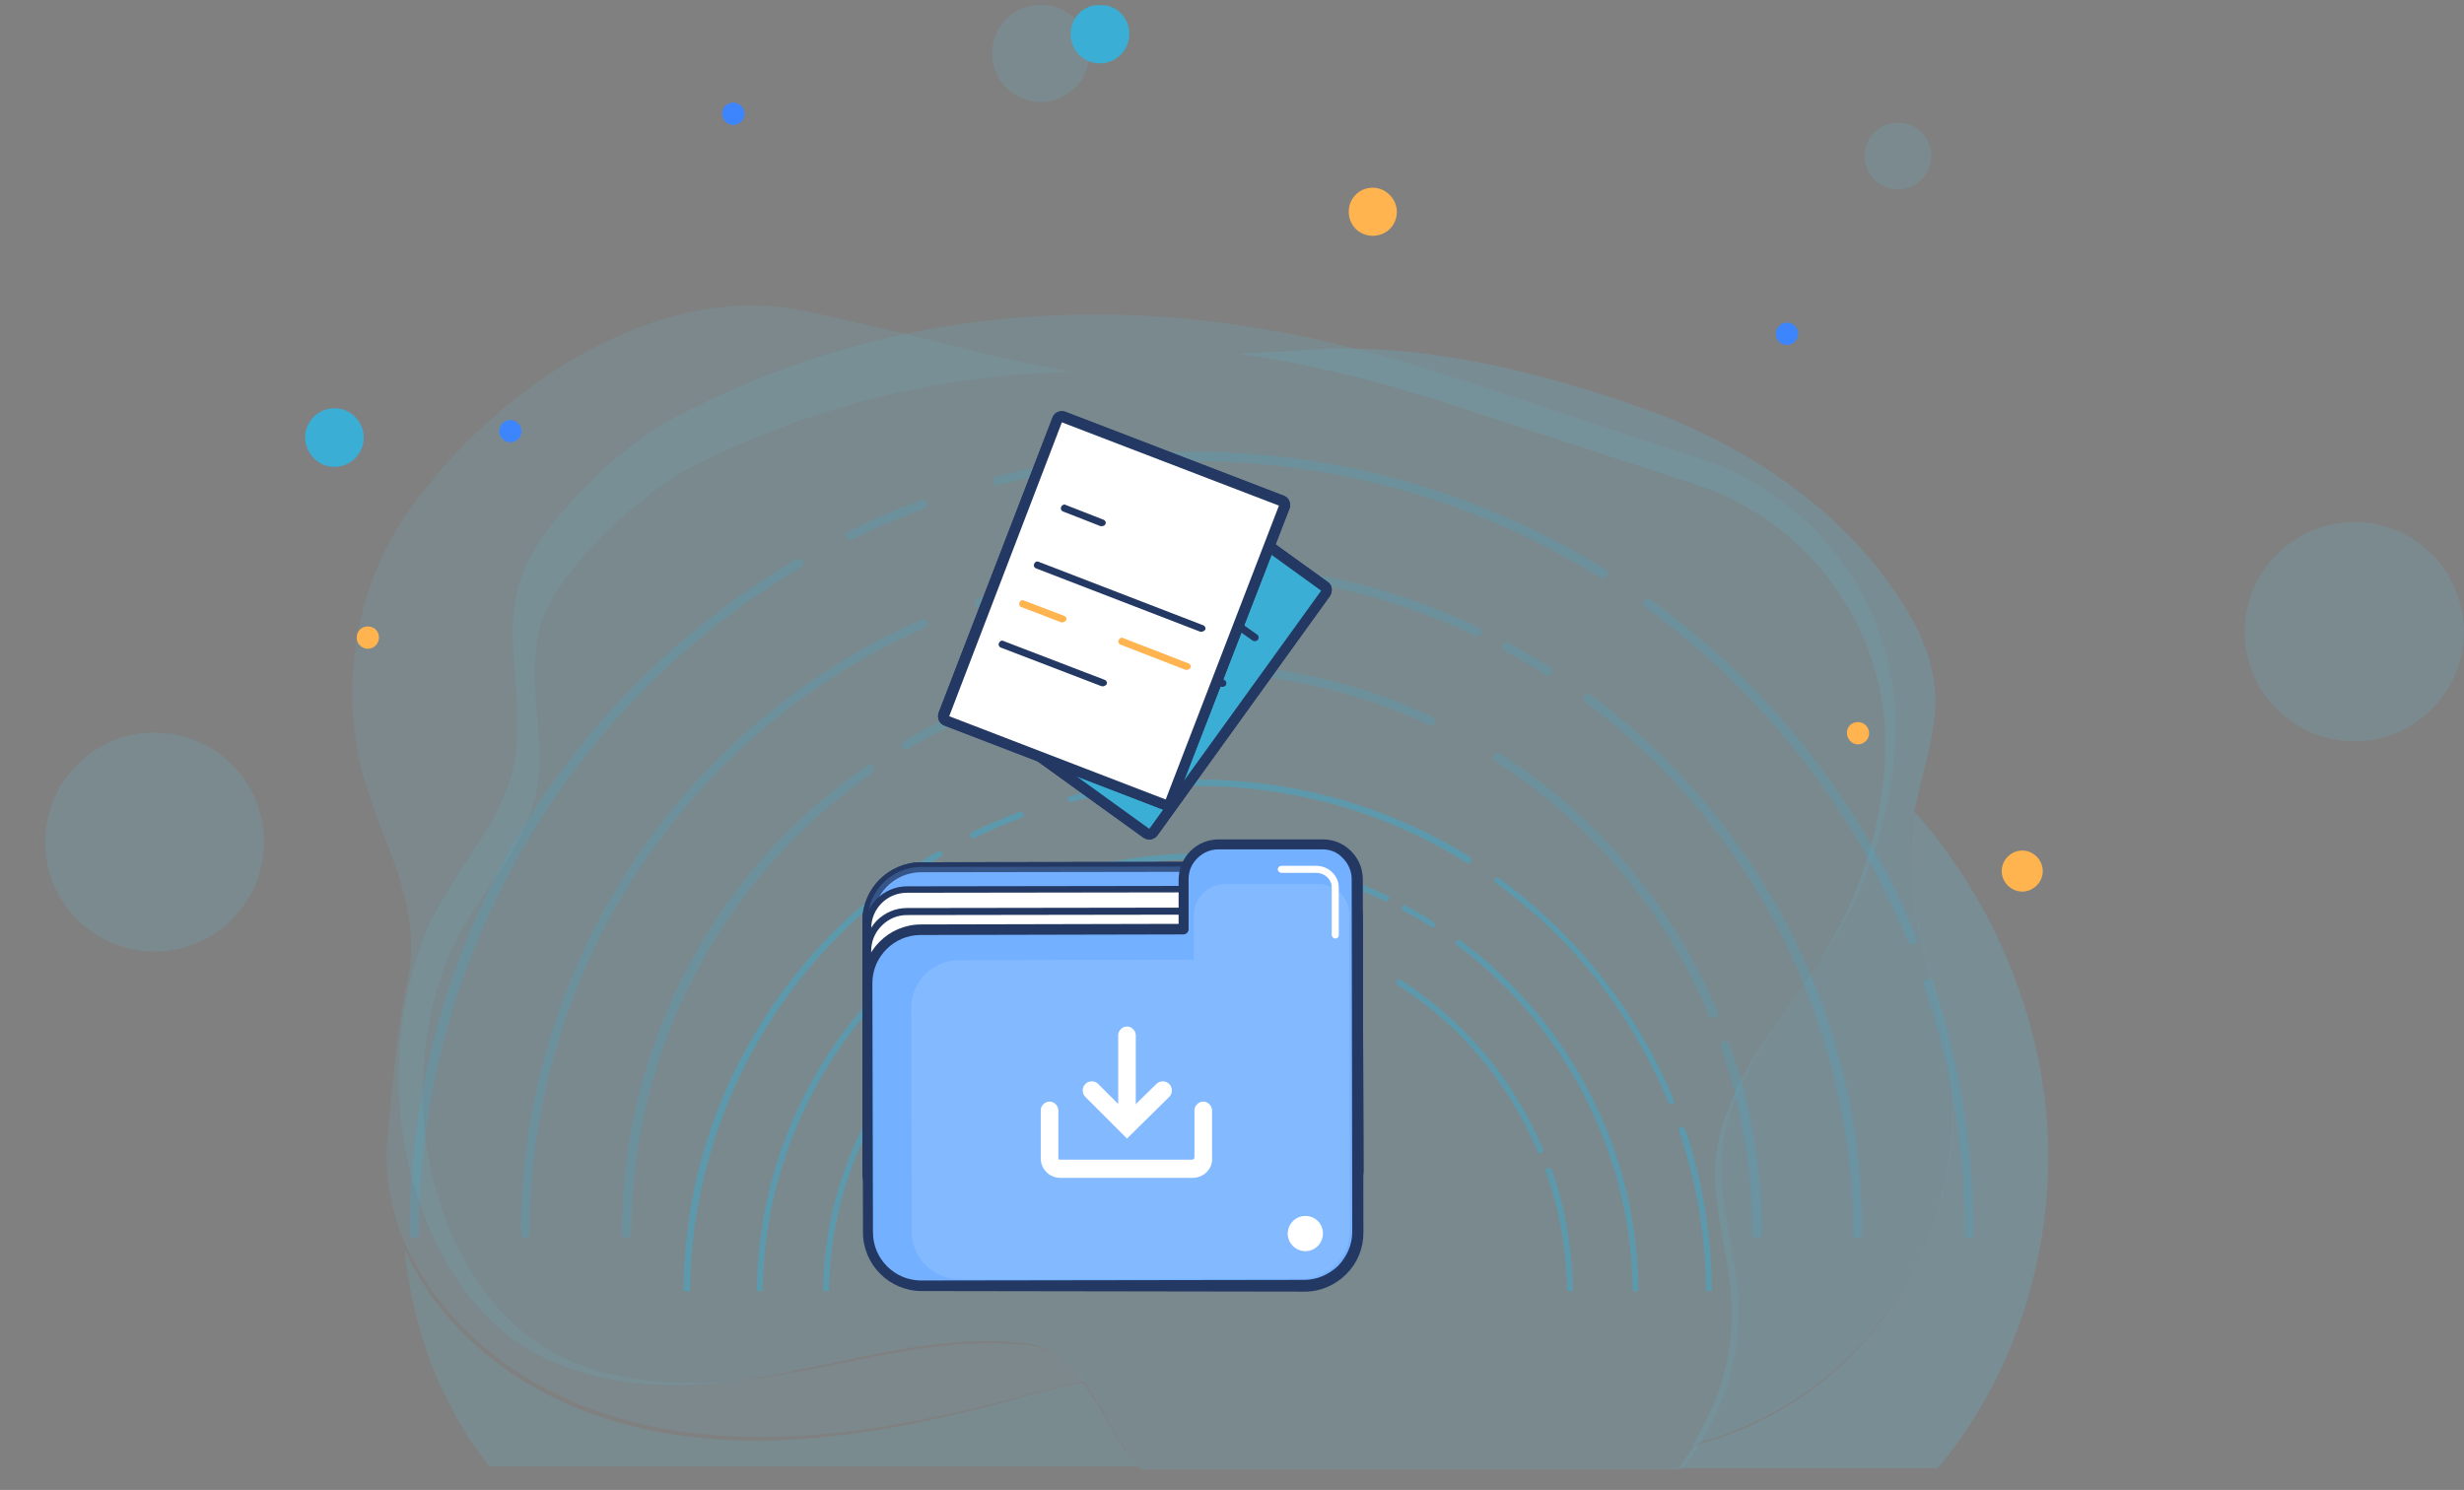 <?xml version="1.0" encoding="utf-8"?>
<!-- Generator: Adobe Illustrator 27.0.0, SVG Export Plug-In . SVG Version: 6.00 Build 0)  -->
<svg version="1.1" id="Layer_1" xmlns="http://www.w3.org/2000/svg" xmlns:xlink="http://www.w3.org/1999/xlink" x="0px" y="0px"
	 viewBox="0 0 420 254" style="enable-background:new 0 0 420 254;" xml:space="preserve">
<rect x="0" y="0" width="420" height="254" fill="#808080" stroke="none"/>
<style type="text/css">
	.st0{opacity:0.34;}
	.st1{opacity:0.6;}
	.st2{fill:#53D0F7;fill-opacity:0.8;}
	.st3{opacity:0.41;}
	.st4{fill:#53D0F7;}
	.st5{opacity:0.35;}
	.st6{opacity:0.47;}
	.st7{opacity:0.7;}
	.st8{fill:#53D0F7;fill-opacity:0.5;}
	.st9{clip-path:url(#SVGID_00000130637830683799795000000006021565787918563248_);}
	.st10{fill:#3AAED5;fill-opacity:0.44;}
	.st11{opacity:0.22;}
	.st12{fill:#3AAED5;}
	.st13{fill:#3D85FD;}
	.st14{fill:#FFB44F;}
	.st15{fill:#233863;}
	.st16{fill:#73B0FF;}
	.st17{opacity:0.24;fill:#73B0FF;enable-background:new    ;}
	.st18{fill:#FFFFFF;}
	.st19{opacity:0.12;fill:#FFFFFF;enable-background:new    ;}
</style>
<g class="st0">
	<g class="st1">
		<path class="st2" d="M331.3,175.4c2.5,10.9,2,20.9-1.2,31.5c-4.1,13.3-13.3,25.8-26.5,33.4c-4.6,2.7-9.6,4.7-14.8,6.1
			c-0.8,1.4-1.8,2.7-2.7,3.9h44.2c11.2-13.4,17.7-30.7,18.7-48.2c0.3-4.7,0.2-9.5-0.4-14.2c-2.1-18.3-10.1-35.7-22.2-49.5
			c-0.2,1-0.3,1.9-0.4,2.9C324.5,153,328.7,164.3,331.3,175.4z"/>
	</g>
	<g class="st3">
		<path class="st4" d="M191.9,247.3c-2.6-3.5-4.6-8-7.3-11.6c-5.9,1.2-11.7,2.9-17.5,4.4c-12,3-24.4,5.3-36.8,5.5
			c-13.8,0.2-27.8-2.4-39.8-9.4c-9.1-5.3-17.2-13.4-21.5-23.2c1.2,13.4,6.1,26.4,14.4,37H194C193.3,249.1,192.6,248.2,191.9,247.3z"
			/>
	</g>
	<g class="st5">
		<path class="st2" d="M90.7,235.5c12,7,26,9.6,39.8,9.5c12.4-0.1,24.8-2.3,36.9-5.2c5.9-1.4,11.7-3.1,17.6-4.3
			c-2.4-3.2-5.4-5.6-9.8-6.2c-17.1-2-35.1,5.1-52.1,6.3c-11.4,0.8-23.6-0.8-32.8-7.6c-6-4.5-10.4-10.9-13.4-17.8
			c-6.2-14.4-6.4-30.8-1.1-45.5c3.5-9.9,12.1-17.5,15.1-27.6c2.5-8.5-0.4-17.3,0.4-25.8c0.2-1.7,0.5-3.5,1-5.2
			c2.9-9.1,17.1-22.2,25.8-26.6c20.8-10.5,42.4-15.6,64.6-16.1c-12.6-2.1-24.5-5.9-45.5-10.4c-25-5.4-53.1,13.1-67.9,34.6
			c-1.5,2.2-2.8,4.5-4,6.9c-5.1,10.7-6.5,23-4.2,34.5c2.8,13.6,11.4,24,8.3,38.5c-1.9,8.8-2.4,17-3.3,25.7
			c-0.8,6.8,0.5,13.3,3.1,19.2C73.5,222,81.5,230.1,90.7,235.5z"/>
	</g>
	<g class="st6">
		<path class="st4" d="M222,59.7c-4,0.3-7.6,0.5-11,0.6c11.5,1.6,23.1,4.4,34.6,8.1l43.2,14.1c20.3,6.6,33.8,26,32.5,47.2
			c0,0.1,0,0.3,0,0.4c-0.8,12.3-4.9,24.4-11.7,34.5c-6.2,9.2-14.7,19.4-16.8,30.6c-1.7,9,2,18,2.4,27.1c0.4,8.7-2.2,16.9-6.7,24
			c5.2-1.4,10.2-3.4,14.9-6.1c13.3-7.6,22.6-20,26.8-33.3c3.3-10.6,3.7-20.6,1.2-31.5c-2.5-11.2-6.8-22.4-5.5-34
			c0.1-1,0.3-1.9,0.4-2.9c1.3-7.1,4.1-14,3.5-21.1c-0.5-5.4-2.8-10.5-5.8-15c-9.7-15.2-25.4-25.8-42.3-32.2
			c-1.7-0.6-3.4-1.2-5.1-1.8C258.9,62.5,240.5,58.3,222,59.7z"/>
	</g>
	<g class="st7">
		<path class="st8" d="M88.6,99.1c-0.6,1.8-0.9,3.6-1.1,5.5c-0.8,9,2.2,18.3-0.3,27.3c-3,10.7-11.9,18.7-15.5,29.2
			c-5.3,15.5-5.1,32.9,1.4,48.1c3.1,7.3,7.7,14.1,13.9,18.8c9.6,7.2,22.1,8.8,33.9,7.9c17.5-1.4,36-9,53.7-6.9
			c4.6,0.5,7.6,3.1,10.1,6.5c2.8,3.8,4.9,8.5,7.6,12.2c0.7,1,1.4,1.9,2.2,2.8h92.2c1-1.3,1.9-2.6,2.8-4c4.6-7.3,7.2-15.7,6.8-24.6
			c-0.5-9.4-4.2-18.7-2.5-27.9c2.2-11.5,10.9-22.1,17.2-31.5c7-10.4,11.2-22.8,12-35.4c0-0.1,0-0.3,0-0.4
			c1.3-21.8-12.5-41.7-33.2-48.5l-44.1-14.5c-11.8-3.9-23.6-6.7-35.4-8.4c-7.9-1.1-15.9-1.7-23.7-1.7c-1.7,0-3.4,0-5.1,0.1
			c-22.8,0.7-45.1,6.2-66.4,17.4C106,75.6,91.5,89.5,88.6,99.1z"/>
	</g>
	<g class="st5">
		<path class="st4" d="M177.4,17.4c4.6,0,8.3-3.7,8.3-8.3c0-4.6-3.7-8.3-8.3-8.3c-4.6,0-8.3,3.7-8.3,8.3
			C169.1,13.7,172.8,17.4,177.4,17.4z"/>
	</g>
	<g class="st5">
		<path class="st4" d="M401.3,126.4c10.3,0,18.7-8.4,18.7-18.7S411.6,89,401.3,89c-10.3,0-18.7,8.4-18.7,18.7S391,126.4,401.3,126.4
			z"/>
	</g>
	<g class="st5">
		<path class="st4" d="M38.3,157.9c7.9-6.6,9-18.4,2.4-26.3c-6.6-7.9-18.4-9-26.3-2.4c-7.9,6.6-9,18.4-2.4,26.3
			C18.6,163.4,30.4,164.5,38.3,157.9z"/>
	</g>
	<g class="st5">
		<path class="st4" d="M323.5,32.3c3.1,0,5.7-2.5,5.7-5.7s-2.5-5.7-5.7-5.7c-3.1,0-5.7,2.5-5.7,5.7S320.4,32.3,323.5,32.3z"/>
	</g>
</g>
<g>
	<defs>
		<rect id="SVGID_1_" x="29.6" y="0.9" width="318.6" height="219.2"/>
	</defs>
	<clipPath id="SVGID_00000165931608644391363040000000902675537911252401_">
		<use xlink:href="#SVGID_1_"  style="overflow:visible;"/>
	</clipPath>
	<g style="clip-path:url(#SVGID_00000165931608644391363040000000902675537911252401_);">
		<path class="st10" d="M140.8,221.2c-0.3,0-0.5-0.2-0.5-0.5c0-17.6,7.4-34.6,20.2-46.6c2.3-2.1,4.7-4.1,7.3-5.9
			c0.2-0.2,0.6-0.1,0.7,0.1c0.2,0.2,0.1,0.6-0.1,0.7c-2.5,1.7-4.9,3.7-7.2,5.8c-12.6,11.8-19.9,28.6-19.9,45.9
			C141.3,220.9,141.1,221.2,140.8,221.2z"/>
		<path class="st10" d="M267.6,221.2c-0.3,0-0.5-0.2-0.5-0.5c0-7.2-1.2-14.2-3.6-20.9c-0.1-0.3,0-0.6,0.3-0.7c0.3-0.1,0.6,0,0.7,0.3
			c2.4,6.8,3.6,14,3.6,21.3C268.1,220.9,267.8,221.2,267.6,221.2z"/>
		<path class="st10" d="M262.6,196.6c-0.2,0-0.4-0.1-0.5-0.3c-4.9-11.7-13.2-21.5-23.9-28.4c-0.2-0.2-0.3-0.5-0.2-0.7
			c0.2-0.2,0.5-0.3,0.7-0.2c10.9,7,19.3,17,24.3,28.9c0.1,0.3,0,0.6-0.3,0.7C262.7,196.5,262.7,196.6,262.6,196.6z"/>
		<path class="st10" d="M172.2,166.5c-0.2,0-0.3-0.1-0.4-0.3c-0.1-0.2-0.1-0.6,0.2-0.7c9.7-5.7,20.9-8.7,32.2-8.7c9.5,0,18.5,2,27,6
			c0.3,0.1,0.4,0.4,0.2,0.7c-0.1,0.3-0.4,0.4-0.7,0.2c-8.4-3.9-17.3-5.9-26.6-5.9c-11.2,0-22.1,3-31.7,8.6
			C172.4,166.4,172.3,166.5,172.2,166.5z"/>
		<path class="st10" d="M129.5,221.2c-0.3,0-0.5-0.2-0.5-0.5c0-29.8,17.6-56.8,44.9-68.8c0.3-0.1,0.6,0,0.7,0.3
			c0.1,0.3,0,0.6-0.3,0.7c-26.9,11.8-44.3,38.5-44.3,67.9C130.1,220.9,129.8,221.2,129.5,221.2z"/>
		<path class="st10" d="M278.8,221.2c-0.3,0-0.5-0.2-0.5-0.5c0-23.4-11.2-45.6-30-59.6c-0.2-0.2-0.3-0.5-0.1-0.7
			c0.2-0.2,0.5-0.3,0.7-0.1c9.2,6.8,16.9,15.9,22.1,26.1c5.5,10.7,8.3,22.2,8.3,34.4C279.4,220.9,279.1,221.2,278.8,221.2z"/>
		<path class="st10" d="M244.2,158.1c-0.1,0-0.2,0-0.3-0.1c-1.5-1-3.1-1.9-4.7-2.7c-0.3-0.1-0.3-0.4-0.2-0.7
			c0.1-0.3,0.4-0.3,0.7-0.2c1.6,0.9,3.2,1.8,4.7,2.8c0.2,0.2,0.3,0.5,0.2,0.7C244.5,158,244.3,158.1,244.2,158.1z"/>
		<path class="st10" d="M236.2,153.7c-0.1,0-0.1,0-0.2-0.1c-10-4.7-20.6-7.1-31.7-7.1c-8.1,0-16.1,1.3-23.7,3.9
			c-0.3,0.1-0.6-0.1-0.7-0.3c-0.1-0.3,0.1-0.6,0.3-0.7c7.7-2.6,15.8-3.9,24.1-3.9c11.3,0,22.1,2.4,32.2,7.2c0.3,0.1,0.4,0.4,0.2,0.7
			C236.5,153.6,236.3,153.7,236.2,153.7z"/>
		<path class="st10" d="M291.3,221.2c-0.3,0-0.5-0.2-0.5-0.5c0-9.5-1.5-18.9-4.6-27.9c-0.1-0.3,0.1-0.6,0.3-0.7
			c0.3-0.1,0.6,0.1,0.7,0.3c3.1,9.1,4.6,18.5,4.6,28.2C291.9,220.9,291.6,221.2,291.3,221.2z"/>
		<path class="st10" d="M284.9,188.3c-0.2,0-0.4-0.1-0.5-0.3c-6.1-15-16.3-28-29.5-37.5c-0.2-0.2-0.3-0.5-0.1-0.7
			c0.2-0.2,0.5-0.3,0.7-0.1c13.3,9.7,23.6,22.8,29.8,37.9c0.1,0.3,0,0.6-0.3,0.7C285,188.3,285,188.3,284.9,188.3z"/>
		<path class="st10" d="M250.3,147.2c-0.1,0-0.2,0-0.3-0.1c-13.7-8.6-29.6-13.1-45.8-13.1c-7.3,0-14.6,0.9-21.6,2.7
			c-0.3,0.1-0.6-0.1-0.6-0.4c-0.1-0.3,0.1-0.6,0.4-0.6c7.1-1.8,14.5-2.8,21.9-2.8c16.4,0,32.5,4.6,46.3,13.2
			c0.2,0.1,0.3,0.5,0.2,0.7C250.6,147.1,250.4,147.2,250.3,147.2z"/>
		<path class="st10" d="M165.9,142.9c-0.2,0-0.4-0.1-0.5-0.3c-0.1-0.3,0-0.6,0.2-0.7c2.7-1.3,5.5-2.5,8.2-3.5c0.3-0.1,0.6,0,0.7,0.3
			c0.1,0.3,0,0.6-0.3,0.7c-2.8,1-5.5,2.2-8.1,3.5C166,142.9,165.9,142.9,165.9,142.9z"/>
		<path class="st10" d="M117,221.2c-0.3,0-0.5-0.2-0.5-0.5c0-15.6,4.1-30.9,12-44.2c7.6-13,18.4-23.8,31.4-31.4
			c0.2-0.1,0.6-0.1,0.7,0.2c0.1,0.2,0.1,0.6-0.2,0.7c-26.4,15.5-42.8,44.2-42.8,74.8C117.6,220.9,117.3,221.2,117,221.2z"/>
		<g class="st11">
			<path class="st12" d="M106.8,211.1c-0.4,0-0.8-0.3-0.8-0.8c0-13.7,2.8-26.9,8.3-39.3c5.3-12,12.8-22.6,22.4-31.6
				c3.5-3.2,7.2-6.2,11.1-8.9c0.3-0.2,0.8-0.2,1.1,0.2c0.2,0.3,0.2,0.8-0.2,1.1c-3.8,2.7-7.5,5.6-10.9,8.8
				c-19.2,18-30.2,43.4-30.2,69.7C107.6,210.7,107.2,211.1,106.8,211.1z"/>
			<path class="st12" d="M299.5,211.1c-0.4,0-0.8-0.3-0.8-0.8c0-10.9-1.8-21.6-5.4-31.8c-0.1-0.4,0.1-0.8,0.5-1
				c0.4-0.1,0.8,0.1,1,0.5c3.7,10.4,5.5,21.2,5.5,32.3C300.3,210.7,300,211.1,299.5,211.1z"/>
			<path class="st12" d="M292,173.6c-0.3,0-0.6-0.2-0.7-0.5c-7.5-17.8-20.1-32.8-36.4-43.3c-0.4-0.2-0.5-0.7-0.2-1.1
				c0.2-0.4,0.7-0.5,1.1-0.2c16.6,10.7,29.3,25.9,37,44c0.2,0.4,0,0.8-0.4,1C292.2,173.6,292.1,173.6,292,173.6z"/>
			<path class="st12" d="M154.5,127.8c-0.3,0-0.5-0.1-0.7-0.4c-0.2-0.4-0.1-0.8,0.3-1.1c14.8-8.7,31.8-13.2,49-13.2
				c14.4,0,28.2,3.1,41.1,9.1c0.4,0.2,0.6,0.6,0.4,1c-0.2,0.4-0.6,0.6-1,0.4c-12.7-5.9-26.3-9-40.5-9c-17,0-33.7,4.5-48.2,13
				C154.8,127.8,154.7,127.8,154.5,127.8z"/>
			<path class="st12" d="M89.6,211.1c-0.4,0-0.8-0.3-0.8-0.8c0-45.3,26.8-86.4,68.3-104.7c0.4-0.2,0.8,0,1,0.4c0.2,0.4,0,0.8-0.4,1
				c-40.9,18-67.4,58.5-67.4,103.2C90.4,210.7,90.1,211.1,89.6,211.1z"/>
			<path class="st12" d="M316.7,211.1c-0.4,0-0.8-0.3-0.8-0.8c0-35.5-17.1-69.4-45.7-90.6c-0.3-0.3-0.4-0.7-0.2-1.1
				c0.3-0.3,0.7-0.4,1.1-0.2c14,10.4,25.7,24.1,33.7,39.6c8.4,16.3,12.6,33.8,12.6,52.2C317.4,210.7,317.1,211.1,316.7,211.1z"/>
			<path class="st12" d="M263.9,115.2c-0.1,0-0.3,0-0.4-0.1c-2.3-1.5-4.7-2.9-7.1-4.2c-0.4-0.2-0.5-0.7-0.3-1c0.2-0.4,0.7-0.5,1-0.3
				c2.4,1.3,4.9,2.7,7.2,4.2c0.4,0.2,0.5,0.7,0.2,1.1C264.4,115.1,264.2,115.2,263.9,115.2z"/>
			<path class="st12" d="M251.8,108.5c-0.1,0-0.2,0-0.3-0.1c-15.1-7.2-31.4-10.8-48.3-10.8c-12.4,0-24.5,2-36.1,5.9
				c-0.4,0.1-0.8-0.1-1-0.5c-0.1-0.4,0.1-0.8,0.5-1c11.8-4,24.1-6,36.6-6c17.1,0,33.6,3.7,48.9,11c0.4,0.2,0.6,0.6,0.4,1
				C252.3,108.3,252.1,108.5,251.8,108.5z"/>
			<path class="st12" d="M335.7,211.1c-0.4,0-0.8-0.3-0.8-0.8c0-14.5-2.3-28.8-7-42.4c-0.1-0.4,0.1-0.8,0.5-1c0.4-0.1,0.8,0.1,1,0.5
				c4.7,13.8,7,28.2,7,42.9C336.5,210.7,336.1,211.1,335.7,211.1z"/>
			<path class="st12" d="M325.9,161c-0.3,0-0.6-0.2-0.7-0.5c-9.3-22.8-24.8-42.5-44.8-57c-0.3-0.3-0.4-0.7-0.2-1.1
				c0.3-0.3,0.7-0.4,1.1-0.2c20.3,14.7,36,34.6,45.4,57.7c0.2,0.4,0,0.8-0.4,1C326.1,161,326,161,325.9,161z"/>
			<path class="st12" d="M273.2,98.6c-0.1,0-0.3,0-0.4-0.1c-20.9-13-44.9-19.9-69.7-19.9c-11.1,0-22.2,1.4-32.9,4.1
				c-0.4,0.1-0.8-0.1-0.9-0.6c-0.1-0.4,0.1-0.8,0.6-0.9c10.8-2.8,22-4.2,33.3-4.2c25,0,49.4,7,70.5,20.1c0.4,0.2,0.5,0.7,0.2,1.1
				C273.7,98.4,273.5,98.6,273.2,98.6z"/>
			<path class="st12" d="M144.9,92c-0.3,0-0.6-0.2-0.7-0.4c-0.2-0.4,0-0.8,0.4-1c4.1-2,8.3-3.8,12.5-5.4c0.4-0.1,0.8,0.1,1,0.5
				c0.1,0.4-0.1,0.8-0.5,1c-4.2,1.5-8.4,3.3-12.4,5.3C145.1,92,145,92,144.9,92z"/>
			<path class="st12" d="M70.6,211.1c-0.4,0-0.8-0.3-0.8-0.8c0-23.7,6.3-46.9,18.2-67.2c11.5-19.7,28.1-36.2,47.8-47.8
				c0.4-0.2,0.8-0.1,1.1,0.3s0.1,0.8-0.3,1.1c-40.2,23.6-65.2,67.2-65.2,113.7C71.4,210.7,71.1,211.1,70.6,211.1z"/>
		</g>
		<path class="st12" d="M57,79.6c2.7,0,5-2.2,5-5c0-2.7-2.2-5-5-5c-2.7,0-5,2.2-5,5C52.1,77.4,54.3,79.6,57,79.6z"/>
		<path class="st12" d="M187.5,10.8c2.7,0,5-2.2,5-5s-2.2-5-5-5s-5,2.2-5,5S184.7,10.8,187.5,10.8z"/>
		<path class="st13" d="M88.9,73.5c0,1-0.8,1.9-1.9,1.9c-1,0-1.9-0.8-1.9-1.9c0-1,0.8-1.9,1.9-1.9C88,71.6,88.9,72.5,88.9,73.5z"/>
		<path class="st13" d="M306.5,56.9c0,1-0.8,1.9-1.9,1.9s-1.9-0.8-1.9-1.9c0-1,0.8-1.9,1.9-1.9S306.5,55.9,306.5,56.9z"/>
		<path class="st13" d="M125,21.3c1,0,1.9-0.8,1.9-1.9c0-1-0.8-1.9-1.9-1.9s-1.9,0.8-1.9,1.9C123.1,20.4,123.9,21.3,125,21.3z"/>
		<path class="st14" d="M62.7,110.6c1,0,1.9-0.8,1.9-1.9s-0.8-1.9-1.9-1.9s-1.9,0.8-1.9,1.9S61.7,110.6,62.7,110.6z"/>
		<path class="st14" d="M316.7,126.9c1,0,1.9-0.8,1.9-1.9c0-1-0.8-1.9-1.9-1.9s-1.9,0.8-1.9,1.9
			C314.9,126.1,315.7,126.9,316.7,126.9z"/>
		<path class="st14" d="M348.2,148.5c0,1.9-1.6,3.5-3.5,3.5s-3.5-1.6-3.5-3.5s1.6-3.5,3.5-3.5S348.2,146.6,348.2,148.5z"/>
		<path class="st14" d="M238.1,36.1c0,2.3-1.8,4.1-4.1,4.1c-2.3,0-4.1-1.8-4.1-4.1c0-2.3,1.8-4.1,4.1-4.1
			C236.2,32,238.1,33.9,238.1,36.1z"/>
		<path class="st13" d="M222.4,208.4l-65.3,0.1c-5,0-9.1-4.1-9.1-9.1l-0.1-42.5c0-5,4.1-9.1,9.1-9.1l65.3-0.1c5,0,9.1,4.1,9.1,9.1
			l0.1,42.5C231.5,204.3,227.4,208.4,222.4,208.4z"/>
		<path class="st15" d="M157.1,209.5c-2.7,0-5.2-1-7.1-2.9c-1.9-1.9-3-4.4-3-7.1L147,157c0-5.5,4.5-10,10-10l65.3-0.1c0,0,0,0,0,0
			c5.5,0,10,4.5,10,10l0.1,42.5c0,5.5-4.5,10-10,10L157.1,209.5C157.1,209.5,157.1,209.5,157.1,209.5z M222.3,148.6
			C222.3,148.6,222.3,148.6,222.3,148.6l-65.3,0.1c-4.5,0-8.2,3.7-8.2,8.2l0.1,42.5c0,2.2,0.9,4.2,2.4,5.8c1.6,1.5,3.6,2.4,5.8,2.4
			c0,0,0,0,0,0l65.3-0.1c2.2,0,4.2-0.9,5.8-2.4c1.5-1.6,2.4-3.6,2.4-5.8l-0.1-42.5C230.5,152.3,226.8,148.6,222.3,148.6z"/>
		<path class="st16" d="M222.4,208.4l-65.3,0.1c-5,0-9.1-4.1-9.1-9.1l-0.1-42.5c0-5,4.1-9.1,9.1-9.1l65.3-0.1c5,0,9.1,4.1,9.1,9.1
			l0.1,42.5C231.5,204.3,227.4,208.4,222.4,208.4z"/>
		<path class="st15" d="M157.1,209.5c-2.7,0-5.2-1-7.1-2.9c-1.9-1.9-3-4.4-3-7.1L147,157c0-5.5,4.5-10,10-10l65.3-0.1c0,0,0,0,0,0
			c5.5,0,10,4.5,10,10l0.1,42.5c0,5.5-4.5,10-10,10L157.1,209.5C157.1,209.5,157.1,209.5,157.1,209.5z M222.3,148.6
			C222.3,148.6,222.3,148.6,222.3,148.6l-65.3,0.1c-4.5,0-8.2,3.7-8.2,8.2l0.1,42.5c0,2.2,0.9,4.2,2.4,5.8c1.6,1.5,3.6,2.4,5.8,2.4
			c0,0,0,0,0,0l65.3-0.1c2.2,0,4.2-0.9,5.8-2.4c1.5-1.6,2.4-3.6,2.4-5.8l-0.1-42.5C230.5,152.3,226.8,148.6,222.3,148.6z"/>
		<path class="st17" d="M222.4,208.4l-65.3,0.1c-5,0-9.1-4.1-9.1-9.1l-0.1-42.5c0-5,4.1-9.1,9.1-9.1l65.3-0.1c5,0,9.1,4.1,9.1,9.1
			l0.1,42.5C231.5,204.3,227.4,208.4,222.4,208.4z"/>
		<path class="st18" d="M224.8,212.2l-70.1,0.1c-3.7,0-6.7-3-6.7-6.7l-0.1-47.3c0-3.7,3-6.7,6.7-6.7l70.1-0.1c3.7,0,6.7,3,6.7,6.7
			l0.1,47.3C231.5,209.2,228.5,212.2,224.8,212.2z"/>
		<path class="st15" d="M154.7,213c-4,0-7.3-3.3-7.3-7.3l-0.1-47.3c0-4,3.3-7.3,7.3-7.3l70.1-0.1c0,0,0,0,0,0c4,0,7.3,3.3,7.3,7.3
			l0.1,47.3c0,4-3.3,7.3-7.3,7.3L154.7,213C154.7,213,154.7,213,154.7,213z M224.8,211.6c3.4,0,6.1-2.7,6.1-6.1l-0.1-47.3
			c0-3.4-2.7-6.1-6.1-6.1c0,0,0,0,0,0l-70.1,0.1c-3.4,0-6.1,2.7-6.1,6.1l0.1,47.3c0,3.4,2.7,6.1,6.1,6.1c0,0,0,0,0,0L224.8,211.6z"
			/>
		<path class="st18" d="M224.8,216l-70.1,0.1c-3.7,0-6.7-3-6.7-6.7l-0.1-47.3c0-3.7,3-6.7,6.7-6.7l70.1-0.1c3.7,0,6.7,3,6.7,6.7
			l0.1,47.3C231.5,213,228.5,216,224.8,216z"/>
		<path class="st15" d="M154.7,216.8c-4,0-7.3-3.3-7.3-7.3l-0.1-47.3c0-1.9,0.8-3.8,2.1-5.2c1.4-1.4,3.2-2.2,5.2-2.2l70.1-0.1
			c0,0,0,0,0,0c4,0,7.3,3.3,7.3,7.3l0.1,47.3c0,4-3.3,7.3-7.3,7.3L154.7,216.8C154.7,216.8,154.7,216.8,154.7,216.8z M224.7,155.9
			C224.7,155.9,224.7,155.9,224.7,155.9l-70.1,0.1c-1.6,0-3.1,0.6-4.3,1.8c-1.2,1.2-1.8,2.7-1.8,4.3l0.1,47.3c0,3.4,2.7,6.1,6.1,6.1
			c0,0,0,0,0,0l70.1-0.1c3.4,0,6.1-2.7,6.1-6.1l-0.1-47.3C230.8,158.6,228.1,155.9,224.7,155.9z"/>
		<path class="st16" d="M225.4,143.9l-17.7,0c-3.3,0-6,2.7-6,6l0,8.5l-44.8,0.1c-5,0-9.1,4.1-9.1,9.1l0.1,42.5c0,5,4.1,9.1,9.1,9.1
			l65.3-0.1c5,0,9.1-4.1,9.1-9.1l-0.1-41.6v-0.9l0-17.6C231.4,146.5,228.7,143.9,225.4,143.9z"/>
		<path class="st15" d="M157.1,220.1c-5.5,0-10-4.5-10-10l-0.1-42.5c0-5.5,4.5-10,10-10l43.9-0.1l0-7.5c0-1.8,0.7-3.6,2-4.9
			c1.3-1.3,3-2,4.9-2l17.7,0c0,0,0,0,0,0c1.8,0,3.5,0.7,4.8,2c1.3,1.3,2,3,2,4.9l0.1,60.1c0,2.7-1,5.2-2.9,7.1c-1.9,1.9-4.4,3-7.1,3
			L157.1,220.1C157.1,220.1,157.1,220.1,157.1,220.1z M225.4,144.8l-17.7,0c-1.3,0-2.6,0.5-3.6,1.5c-1,1-1.5,2.2-1.5,3.6l0,8.5
			c0,0.5-0.4,0.9-0.9,0.9l-44.8,0.1c-4.5,0-8.2,3.7-8.2,8.2l0.1,42.5c0,4.5,3.7,8.2,8.2,8.2c0,0,0,0,0,0l65.3-0.1
			c2.2,0,4.2-0.9,5.8-2.4c1.5-1.6,2.4-3.6,2.4-5.8l-0.1-60.1c0-1.3-0.5-2.6-1.5-3.6C228,145.3,226.8,144.8,225.4,144.8
			C225.4,144.8,225.4,144.8,225.4,144.8z"/>
		<path class="st19" d="M224.6,150.7l-15.8,0c-2.9,0-5.3,2.4-5.3,5.3l0,7.6l-40.1,0.1c-4.5,0-8.1,3.7-8.1,8.2l0.1,38.1
			c0,4.5,3.7,8.1,8.2,8.1l58.4-0.1c4.5,0,8.1-3.7,8.1-8.2l-0.1-37.3v-0.8l0-15.7C230,153,227.6,150.6,224.6,150.7z"/>
		<path class="st18" d="M225.5,210.3c0,1.6-1.3,3-3,3c-1.6,0-3-1.3-3-3c0-1.6,1.3-3,3-3C224.2,207.3,225.5,208.6,225.5,210.3z"/>
		<path class="st18" d="M227.6,160c-0.3,0-0.6-0.3-0.6-0.6v-8.1c0-1.4-1.2-2.5-2.7-2.5h-5.9c-0.3,0-0.6-0.3-0.6-0.6
			c0-0.3,0.3-0.6,0.6-0.6h5.9c2.2,0,3.9,1.7,3.9,3.7v8.1C228.2,159.7,228,160,227.6,160z"/>
		<path class="st18" d="M192.1,194.1L185,187c-0.6-0.6-0.6-1.6,0-2.2c0.6-0.6,1.6-0.6,2.2,0l4.9,4.9l5-4.9c0.6-0.6,1.6-0.6,2.2,0
			c0.6,0.6,0.6,1.6,0,2.2L192.1,194.1z"/>
		<path class="st18" d="M192.1,193.4c-0.8,0-1.5-0.7-1.5-1.5v-15.4c0-0.8,0.7-1.5,1.5-1.5c0.8,0,1.5,0.7,1.5,1.5v15.4
			C193.6,192.8,193,193.4,192.1,193.4z"/>
		<path class="st18" d="M203.3,200.8h-22.6c-1.8,0-3.3-1.5-3.3-3.3v-8.2c0-0.8,0.7-1.5,1.5-1.5c0.8,0,1.5,0.7,1.5,1.5v8.2
			c0,0.1,0.1,0.2,0.2,0.2h22.6c0.2,0,0.4-0.2,0.4-0.4v-8c0-0.8,0.7-1.5,1.5-1.5c0.8,0,1.5,0.7,1.5,1.5v8
			C206.8,199.2,205.2,200.8,203.3,200.8z"/>
		<path class="st18" d="M195.5,142.1l-30.1-21.7c-0.3-0.2-0.4-0.7-0.2-1.1l29.4-40.8c0.2-0.3,0.7-0.4,1.1-0.2l30.1,21.7
			c0.3,0.2,0.4,0.7,0.2,1.1l-29.4,40.8C196.3,142.2,195.8,142.3,195.5,142.1z"/>
		<path class="st15" d="M195.9,143.1c-0.4,0-0.7-0.1-1-0.3l-30.1-21.7c-0.8-0.5-0.9-1.6-0.4-2.4l29.4-40.8c0.3-0.4,0.7-0.6,1.1-0.7
			c0.4-0.1,0.9,0,1.3,0.3l30.1,21.7c0.8,0.5,0.9,1.6,0.4,2.4l-29.4,40.8c-0.3,0.4-0.7,0.6-1.1,0.7
			C196.1,143.1,196,143.1,195.9,143.1z M166,119.7l29.9,21.6l29.3-40.6l-29.9-21.6L166,119.7z"/>
		<path class="st12" d="M195.5,142.1l-30.1-21.7c-0.3-0.2-0.4-0.7-0.2-1.1l29.4-40.8c0.2-0.3,0.7-0.4,1.1-0.2l30.1,21.7
			c0.3,0.2,0.4,0.7,0.2,1.1l-29.4,40.8C196.3,142.2,195.8,142.3,195.5,142.1z"/>
		<path class="st15" d="M195.9,143.1c-0.4,0-0.7-0.1-1-0.3l-30.1-21.7c-0.8-0.5-0.9-1.6-0.4-2.4l29.4-40.8c0.3-0.4,0.7-0.6,1.1-0.7
			c0.4-0.1,0.9,0,1.3,0.3l30.1,21.7c0.8,0.5,0.9,1.6,0.4,2.4l-29.4,40.8c-0.3,0.4-0.7,0.6-1.1,0.7
			C196.1,143.1,196,143.1,195.9,143.1z M166,119.7l29.9,21.6l29.3-40.6l-29.9-21.6L166,119.7z"/>
		<path class="st15" d="M213.9,109.3c-0.1,0-0.2,0-0.4-0.1l-5.2-3.7c-0.3-0.2-0.3-0.6-0.1-0.9c0.2-0.3,0.6-0.3,0.9-0.1l5.2,3.7
			c0.3,0.2,0.3,0.6,0.1,0.9C214.3,109.2,214.1,109.3,213.9,109.3z"/>
		<path class="st15" d="M208.4,117.1c-0.1,0-0.3,0-0.4-0.1l-22.7-16.4c-0.3-0.2-0.3-0.6-0.1-0.9s0.6-0.3,0.9-0.1l22.7,16.4
			c0.3,0.2,0.3,0.6,0.1,0.9C208.7,117,208.6,117.1,208.4,117.1z"/>
		<path class="st14" d="M204.6,122.3c-0.1,0-0.2,0-0.4-0.1l-9-6.5c-0.3-0.2-0.3-0.6-0.1-0.9c0.2-0.3,0.6-0.3,0.9-0.1l9,6.5
			c0.3,0.2,0.3,0.6,0.1,0.9C204.9,122.2,204.8,122.3,204.6,122.3z"/>
		<path class="st14" d="M187.4,109.9c-0.1,0-0.3,0-0.4-0.1l-5.5-4c-0.3-0.2-0.3-0.6-0.1-0.9c0.2-0.3,0.6-0.3,0.9-0.1l5.5,4
			c0.3,0.2,0.3,0.6,0.1,0.9C187.7,109.8,187.6,109.9,187.4,109.9z"/>
		<path class="st15" d="M191,121.4c-0.1,0-0.2,0-0.4-0.1l-14-10.1c-0.3-0.2-0.3-0.6-0.1-0.9c0.2-0.3,0.6-0.3,0.9-0.1l14,10.1
			c0.3,0.2,0.3,0.6,0.1,0.9C191.4,121.4,191.2,121.4,191,121.4z"/>
		<path class="st18" d="M198.5,137.2l-37.2-14.3c-0.4-0.2-0.6-0.6-0.4-1l19.4-50.3c0.2-0.4,0.6-0.6,1-0.4l37.2,14.3
			c0.4,0.2,0.6,0.6,0.4,1l-19.4,50.3C199.3,137.1,198.9,137.3,198.5,137.2z"/>
		<path class="st15" d="M198.8,138.1c-0.2,0-0.4,0-0.6-0.1L161,123.7c-0.9-0.3-1.3-1.3-1-2.2l19.4-50.3c0.3-0.9,1.3-1.3,2.2-1
			l37.2,14.3c0.9,0.3,1.3,1.3,1,2.2L200.3,137C200.1,137.7,199.4,138.1,198.8,138.1z M161.8,122.1l36.9,14.2l19.3-50.1L181,72
			L161.8,122.1z"/>
		<path class="st18" d="M198.5,137.2l-37.2-14.3c-0.4-0.2-0.6-0.6-0.4-1l19.4-50.3c0.2-0.4,0.6-0.6,1-0.4l37.2,14.3
			c0.4,0.2,0.6,0.6,0.4,1l-19.4,50.3C199.3,137.1,198.9,137.3,198.5,137.2z"/>
		<path class="st15" d="M198.8,138.1c-0.2,0-0.4,0-0.6-0.1L161,123.7c-0.9-0.3-1.3-1.3-1-2.2l19.4-50.3c0.3-0.9,1.3-1.3,2.2-1
			l37.2,14.3c0.9,0.3,1.3,1.3,1,2.2L200.3,137C200.1,137.7,199.4,138.1,198.8,138.1z M161.8,122.1l36.9,14.2l19.3-50.1L181,72
			L161.8,122.1z"/>
		<path class="st15" d="M187.8,89.7c-0.1,0-0.1,0-0.2,0l-6.4-2.5c-0.3-0.1-0.5-0.5-0.3-0.8c0.1-0.3,0.5-0.5,0.8-0.3l6.4,2.5
			c0.3,0.1,0.5,0.5,0.3,0.8C188.3,89.6,188,89.7,187.8,89.7z"/>
		<path class="st15" d="M204.8,107.7c-0.1,0-0.1,0-0.2,0l-28-10.8c-0.3-0.1-0.5-0.5-0.3-0.8c0.1-0.3,0.5-0.5,0.8-0.3l28,10.8
			c0.3,0.1,0.5,0.5,0.3,0.8C205.2,107.6,205,107.7,204.8,107.7z"/>
		<path class="st14" d="M202.3,114.2c-0.1,0-0.1,0-0.2,0l-11.1-4.3c-0.3-0.1-0.5-0.5-0.3-0.8c0.1-0.3,0.5-0.5,0.8-0.3l11.1,4.3
			c0.3,0.1,0.5,0.5,0.3,0.8C202.7,114.1,202.5,114.2,202.3,114.2z"/>
		<path class="st14" d="M181.1,106.1c-0.1,0-0.1,0-0.2,0l-6.8-2.6c-0.3-0.1-0.5-0.5-0.3-0.8c0.1-0.3,0.5-0.5,0.8-0.3l6.8,2.6
			c0.3,0.1,0.5,0.5,0.3,0.8C181.6,105.9,181.3,106.1,181.1,106.1z"/>
		<path class="st15" d="M188,117c-0.1,0-0.1,0-0.2,0l-17.2-6.6c-0.3-0.1-0.5-0.5-0.3-0.8c0.1-0.3,0.5-0.5,0.8-0.3l17.2,6.6
			c0.3,0.1,0.5,0.5,0.3,0.8C188.4,116.9,188.2,117,188,117z"/>
	</g>
</g>
</svg>
